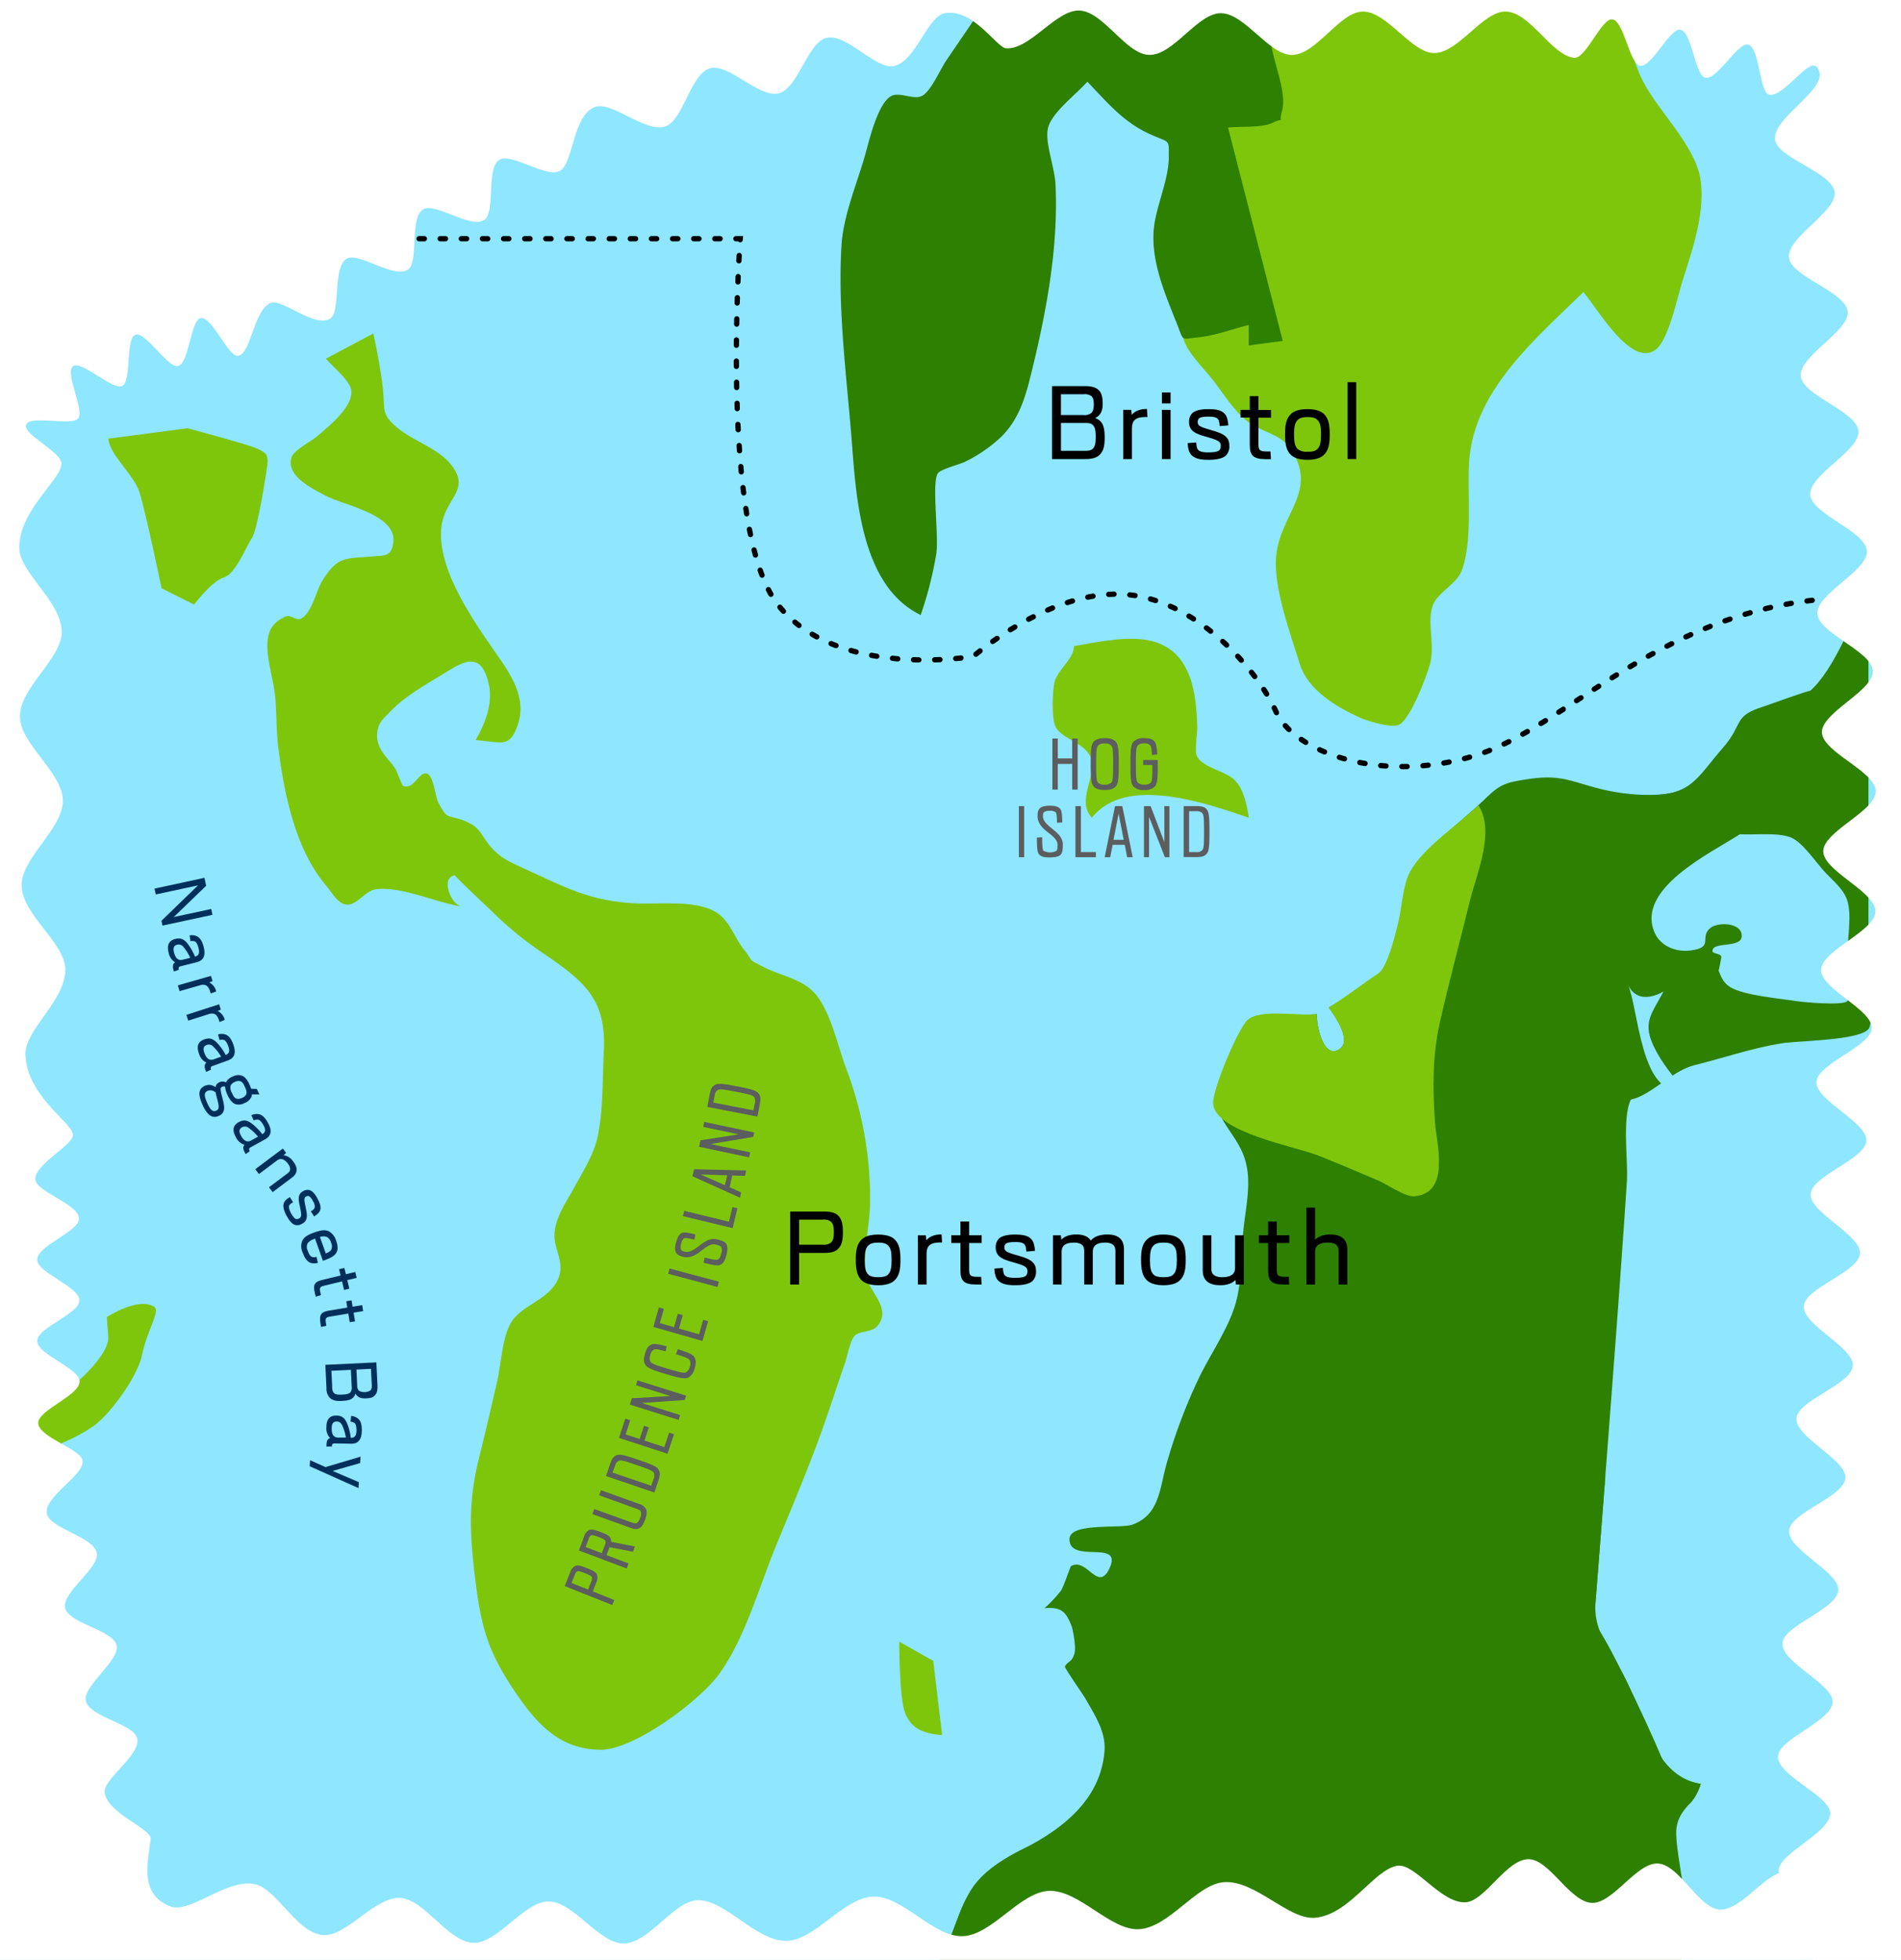 <svg xmlns="http://www.w3.org/2000/svg" viewBox="0 0 720 742.13"><rect x="0" y="0" width="720" height="742.13" fill="#808080" stroke="none"/><defs><style>.cls-1{fill:#8fe6ff;}.cls-2{fill:#2d8000;}.cls-3{fill:#7ec60c;}.cls-4{fill:#5b5d5e;}.cls-5{fill:#002f5c;}.cls-6{fill:none;stroke:#000;stroke-linecap:round;stroke-miterlimit:10;stroke-width:2px;stroke-dasharray:2 6;}.cls-7{fill:#fff;}</style></defs><title>Artboard 1 copy 4</title><g id="Bottom_matter" data-name="Bottom matter"><rect class="cls-1" x="-19.02" y="-6.77" width="737.22" height="791.29"/></g><g id="_2012" data-name="2012"><path class="cls-2" d="M661.17,272.23c-3.23,10.15-14.86,24-25.5,27.39-8.13,2.55-21.18,1.21-29.43-.86-11.31-2.85-15.25-5.61-27.35-3.76-8.87,1.36-10.55,1.82-16.73,7.8-11.39,11-26.43,20.35-30.08,36-1.9,8.17-2.58,22.58-7.73,29.33-4.33,5.67-15,9.61-21.08,13.37,2,2.88,9.18,12.54,3.89,15.89-5.84,3.69-8.64-9.05-8.38-13.38-6.1.73-21-.52-25.8,3.1-4.31,3.24-10.28,21.16-11.58,26.54-2.24,9.2,5.83,14.38,9.47,23.49s1.06,19,.07,28.52c-.91,8.81-.5,19.51-3,28.07-2.78,9.46-9.46,19-13.76,27.85a208.1,208.1,0,0,0-12,31.48c-3,9.91-2.65,20.39-13.24,24.25-4.61,1.68-23.92-.94-23.88,5.54.06,9.59,20.76-.37,15,11.33-4.32,8.77-8.49-4.67-14.48-1.1-.14.08-2.8,7.91-3.76,9.27a49.8,49.8,0,0,1-6.23,6.6c6.33-.49,8,1.22,10.13,6.41.81,2,1.81,8.42,1.29,10.51-.91,3.66-2.58,3-3.69,5.24-.18.36,7.32,11.26,7.54,11.66,3.51,6.27,8,12.74,7.48,20.09-1.33,18.64-16.16,29.85-30.87,37.29-10.11,5.12-18.15,11.05-22.88,21.64-3.51,7.88-5.13,15.08-10.05,22.33q-11.65,17.15-22.91,34.57H610.44c3.16,0,13.08,1.77,15.87,0,2.19-1.38,3.37-8.63,4.16-11.15,3.71-11.91,6.94-24.32,7.85-36.8s-3.8-24.21-3.5-36.51c.22-9.53,6.75-10.15,9.32-18.76-17.71-2.83-21.23-25-28.23-39.17-5.15-10.44-12.53-18-11.62-29.54q4-50.82,7.81-101.66c1.42-19.23,2.82-38.47,4.07-57.71.51-7.9-1.87-24,1.54-31.11,2.27-4.71,14.83-11.64,19.36-13,5.47-1.65,22.44-5.46,25.85-9.31,3-3.42.33-17.89.16-22.16C661.72,337.66,662.54,306.4,661.17,272.23Z"/><path class="cls-2" d="M637.91,716.44c-3.93-22.44-4.49-29.64,0-31.93s6.23-9,6.23-9-11.84-1.7-13.52-6.74-20.2-46-26.93-54.41c0,0,1.91-24,4.33-55.32h0l-45.28,4.27-4.49,17.39-16-4.45-5.88,4.45L503.55,572s-10.94,21.7-13.46,31.75-9,78.21-17.11,86.62c0,0-32.82,43.76-48.25,44.6,0,0-13.18-37-25.25-40.39-9,4.49-25.8,10.1-32.53,22.44s-4.49,16.27-10.1,23.85-25.25,37.86-25.25,37.86H626.69S641.84,738.88,637.91,716.44Z"/><path class="cls-3" d="M123.47,135.8l17.95-9.53c1.4,6.72,2.72,13.5,3.53,20.32,1,8.79-.75,10,5.32,15.2s15.9,7.94,20.84,14.51c7.13,9.49-2.45,12.26-3.88,22.9-2,15.09,10.8,33.92,18.9,45.69,6.24,9.06,13.94,18.59,9.84,30-3.12,8.71-6.48,5.93-15.84,5.36,3.49-5.94,6.56-13.8,5.07-20.78-2.47-11.59-7.79-10.2-15.49-5.41-7.33,4.56-16.12,9.25-22.09,15.58-2.06,2.18-3.84,3.5-4.51,6.41-1.65,7.16,4,10.87,6.76,15.22.44.69,2.35,6.11,2.79,6.29,4.06,1.73,6.1-5.69,9.09-4.62,2.45.87,3.15,8.76,4.25,10.9,3.79,7.38,3.53,4.13,10.87,7.39,5.13,2.28,5.38,5.14,8.75,9.12,4,4.76,7.9,6.26,13.51,8.82,14.88,6.76,23.78,11.75,40.2,12.81,10.14.65,25.64-1.71,33.25,4.42,4.07,3.28,5.86,8.9,9,12.91,4.34,5.56,1.23,3.54,7.65,6.86,7.19,3.71,15.4,4.47,20.4,11.21,5.27,7.11,7.69,18.63,10.72,26.86a138.58,138.58,0,0,1,9.2,49.69c.13,9-2.77,20.12-1.68,28.74.74,5.94,10.37,12.87,4.32,19.56-2.16,2.39-6.87,1.69-8.56,3.64s-2.7,7.69-3.53,10.06c-2.87,8.2-5.5,16.49-8.41,24.66-5.41,15.2-11.75,30.12-17.88,45-6.29,15.3-11.57,34.57-21.32,48.14-7.43,10.36-32.53,29-45.12,28.84-16.22-.14-25-11.06-32.88-22.82-10.57-15.79-12.63-25.72-14.8-44.34-1.89-16.19-2.1-28,1.76-43.42,2.41-9.64,4.64-19.34,6.87-29,1.49-6.47,1.83-15.77,4.93-21.65,3.82-7.25,15.15-9,18.36-17.62,2.18-5.91-1.63-10.28-1.59-15.9.05-6.63,4.42-12.51,7.51-18.23,3.56-6.59,7.45-12.43,8.92-19.62,2.07-10.12,1.71-21.62,2.25-31.92,1.1-21.16-8.81-27.35-25.26-38.67a124.85,124.85,0,0,1-16.36-13.56c-.86-.83-15.2-14.31-14.79-14.38-5.59.86-1.51,11.21,2.63,11.84-9.76-1.49-22.88-7.76-32.55-6.57-3.62.44-7.1,5.78-10.66,5.83s-5.65-4.13-8.51-7.57c-11.36-13.67-15.53-34.18-17.78-51.7-.8-6.22-.62-12.65-1.14-18.91-.55-6.59-3.33-14.58-3-21,.29-5,2.44-8,7-9.94,1.92-.8,3.85,1.89,5.94.7,3.92-2.22,5.6-10.51,7.73-14,6.06-9.93,9.2-8.46,19.36-9.43,4.17-.4,7.05.25,7.66-5.44,1.15-10.55-18.74-13.81-25.89-17.68-4.78-2.58-14.66-7.23-12.74-14.14.83-3,7.32-6.13,9.54-8.06C123.85,162,134.11,154,133,147.58,132.39,144,125.79,138.67,123.47,135.8Z"/><path class="cls-3" d="M448.85,110.56c-.15,5.14-2.05,13.15-.54,18,1.62,5.23,7.72,11,11.06,15.32,4,5.16,8,11.81,13.25,15.79s12,4.58,15.72,9.68c11.64,16.14-3.49,25-5,41.21-1.13,11.88,5.47,29.62,9,41,3,9.55,13.44,16,22.79,20.2,3.38,1.5,12.44,4.14,15,2.55,4.3-2.67,10-17.75,11.39-22.53,2.15-7.11-1.09-15.44,1-22.15,1.65-5.2,9-8.25,11-13.34,4.44-11.24,2.11-29.38,2.91-41.51,1.79-27,25.18-46.47,43.28-64.18,5.42,6.35,18.32,29.09,27.54,21.66,4.88-3.93,8.27-20.57,10.06-26.14,3.72-11.56,8.95-26.76,6.58-39.09s-15.82-25-21.59-36.21c-4.53-8.75-5.05-17.51-9.58-26.26-2.83-5.47-5.92-16.16-10.48-20.28C597.47-20.11,590.37-17,583-16l-60,8.15L466.16-.15C459.42.77,450.58-.36,448.31,5c-2.38,5.59.09,17.5.12,23.57l.18,35.5Z"/><path class="cls-3" d="M101,177.88s-3.36,22.63-5.61,25.9-6.17,13.64-10.66,14.91-11.22,10.24-11.22,10.24L61.2,222.76S55,193,52.78,186.29,41.56,172.27,41,166.1l30-3.93S94.3,168.34,97.67,170,101.94,172.14,101,177.88Z"/><path class="cls-3" d="M58.44,494.85c2.39,1.53-2.85,9.26-4.53,17.81s-11.78,22-17.39,26.5S15.2,551,10.71,549.26s5.61-15.14,11.22-19.63S41.56,513.36,41,506.07l-.56-7.3S52.31,490.92,58.44,494.85Z"/><path class="cls-3" d="M353.48,628.93l-12.9-7.3s0,21.58,2.24,27.06,6.17,7.72,14,8.29Z"/><path class="cls-3" d="M406.78,244.64c0,4.69-6.1,9-7.3,13.37-.93,3.39-1.23,14.09.26,17.1,2.55,5.12,12,6.12,13.68,12.61s-5.79,15.74.15,21.91c12.67-16.3,43.32-5.45,59.41,0-.68-4.61-1.83-10.51-5.13-14-3.58-3.8-12.16-4.77-14.49-9.24-1.05-2,.19-8.89.1-11.22-.24-6.33-.68-13.3-3-19.27C443,236.48,422.64,242.06,406.78,244.64Z"/><path class="cls-2" d="M376.48-3.62,358.33,23c-2.06,3-5.77,11.6-9.07,13.29-2.95,1.51-6.84-.82-10.38-.35-6,.79-9.65,17.32-11.34,23.17-3.07,10.71-8.1,22.5-8.81,33.63-1.57,24.89,2.19,51.75,4.06,76.6,1.62,21.6,4.19,53.05,25.92,63.54a144.91,144.91,0,0,0,5.88-23c1.11-6.57-1.81-27.27.62-30.68,1.11-1.55,8.5-3.42,10.3-4.35a55.06,55.06,0,0,0,13.86-9.6c7.17-7.19,9.34-16.22,11.67-25.76,5.48-22.5,9.88-46.64,8.71-69.88-.35-6.82-4.53-16.71-2.57-22,2.1-5.73,10.55-12,14.65-16.67,7.8,8.08,13.63,15.34,23.84,19.91,7.6,3.41,7,1.72,7,8.41.07,7.76-3.91,16.93-5.28,24.6-2.34,13.17,3.44,26.36,8.31,38.6,2.82,7.09,1.3,5.93,8.12,5.28,6.29-.59,12.95-3.17,19.12-4.68v7.73l12.9-1.68L465.12,48.29c4.83-.53,12.68.22,17-1.84,5.32-2.55,1.75,1.42,3.42-4.3,2.79-9.6-8.07-26.8-3.4-35.4,2.5-4.61,20.78-4.88,26.85-5.82,2.65-.4,7.94-.35,9.46-2.07,1.94-2.19,0-14.1,0-17.33Z"/><path class="cls-3" d="M522,368.62c-6.77,4.51-11.84,8.63-18.76,12.9,2,2.88,9.18,12.54,3.89,15.89-5.84,3.69-8.64-9.05-8.38-13.38-6.92.83-21.57-2.19-26.32,2.28-3.62,3.41-13.36,26.48-12.95,31.68.86,10.74,31.17,16.16,39.59,19.5,7.76,3.08,15.47,6.31,23.14,9.62,3,1.31,10.06,6.17,13.4,5.89,13.9-1.17,8.45-19.86,7.89-28-.89-12.94-1-25.16,1.83-37.79,3.51-15.46,7.62-30.78,11.41-46.17,2.56-10.41,9.61-26.08,3.21-36.12-7.67,7.41-20.81,15.89-25.89,25.15-2.71,4.94-3.06,13.34-4.38,18.79C528.76,352.71,525.64,366.21,522,368.62Z"/><path class="cls-2" d="M652.5,283.23c-9.8,11.19-11.66,17.82-27.91,17.88-10.05,0-17-.57-26.28-4.28,9.43,14.9,5.61,23.12,2.07,39-2.21,9.91-3.74,13.5.23,22.22,9,19.85-.16,35.85-7.58,55.05,7.3.42,18.2,4.72,24.87,3.22,7.63-1.71,15.37-10.9,23.94-13,11-2.72,21.58-6.42,32.83-8.24,5.89-1,29.27-1,33-5.41,2.08-2.45,0-15.72,0-18.77v-147c-6.38,10.89-12.74,29.49-22.13,37.75.85-.75-17.37,5.82-17.58,5.89C656.11,271.21,660.64,273.92,652.5,283.23Z"/><path class="cls-1" d="M659,315.89c-11,7.11-39.79,20.67-32.24,37.44,2.21,4.89,7.89,7.27,13.4,6.59,9.31-1.14,3.31-4.85,7.56-8.48,2.6-2.22,11.21-2.27,11.92,2.33.89,5.78-11.06,2.36-11.06,6.36,0,1.11,3.5.88,3.36,2.35,0,0-.93,5.31-1.06,5,.88,1.95,1.53,4.6,4.62,6.41,5.34,3.11,18.41,4.17,25,5.21,2.62.41,17.49,1.77,19.12,0s0-14.44,0-17c0-6.12,1.89-15.41,0-21.2-1.37-4.19-5.07-7.11-8.32-10.54s-8.29-11.1-12.71-13.12C673.8,315.07,664.3,316.26,659,315.89Z"/><path class="cls-1" d="M616.59,372.83c3.9,8.62,5,43.72,20.76,39.25-3.75-4.57-7.66-9.36-10.39-14.63-5.18-10-1.77-12.9,3.1-22C630.06,375.41,620.52,381.52,616.59,372.83Z"/></g><g id="Base"><path d="M418.39,165.79c0,3.48-.6,5.08-1.88,6.4-1.08,1.12-2.88,1.64-5.4,1.64H398.47V146.2h12.16c2.72,0,4.36.4,5.56,1.6,1,1,1.44,2.52,1.44,5.08s-.64,4.28-2.84,5.44C417.75,159.36,418.39,161.71,418.39,165.79Zm-16.56-8.63h8.64a3.88,3.88,0,0,0,2.88-.8c.6-.56.92-1.52.92-3.2s-.28-2.56-.84-3.12a4.12,4.12,0,0,0-2.92-.76h-8.68ZM415,165.43c0-2.56-.32-3.72-1.08-4.47s-1.68-.8-3.08-.8h-9v10.55h9c1.44,0,2.44-.16,3-.76C414.67,169.19,415,168.07,415,165.43Z"/><path d="M434.59,157.92h-.88c-3.68,0-5,1.4-5,4.27v11.64h-3.28V155.2h3l.2,1.88c1.12-1.36,3-2.2,5.76-2.24Z"/><path d="M440.07,152.76V148.6h3.28v4.16Zm0,21.07V155.2h3.28v18.63Z"/><path d="M451.31,172.35c-.88-.88-1.32-2.08-1.48-4.56l3.24-.24c.12,1.64.28,2.36.76,2.84.64.64,1.76.92,3.8.92,2.2,0,3.64-.28,4.2-.84a2.37,2.37,0,0,0,.52-1.8c0-1.6-1.56-2.16-5.2-3.2s-6.8-1.92-6.8-5.59a4.56,4.56,0,0,1,1.16-3.36c1.28-1.28,3.8-1.6,6.2-1.6,2.84,0,4.76.4,5.92,1.56,1,.92,1.36,2.2,1.6,4.6l-3.28.27c-.12-1.67-.32-2.31-.76-2.75-.76-.76-2-.84-3.56-.84s-3,.16-3.52.68a2,2,0,0,0-.48,1.44c0,1.47,1.32,1.87,5.16,3s6.8,2.16,6.8,5.68a5,5,0,0,1-1.2,3.84c-1.12,1.16-3.48,1.72-6.76,1.72C454.11,174.11,452.47,173.47,451.31,172.35Z"/><path d="M473.35,168.39V158.12h-3.48V155.2h3.48V150h3.28v5.24h4.76v2.92h-4.76v10.11c0,2.12.48,2.68,3,2.68h1.56l.16,2.92h-2.12C474.55,173.83,473.35,172.35,473.35,168.39Z"/><path d="M488.87,172.19c-1.6-1.6-2.16-3.88-2.16-7.72s.52-6,2.16-7.63c1.32-1.32,3.48-1.92,6.32-1.92s5,.6,6.28,1.88c1.64,1.68,2.16,3.84,2.16,7.67s-.52,6.08-2.16,7.72c-1.32,1.32-3.44,1.92-6.28,1.92S490.15,173.47,488.87,172.19ZM499,170c1-1,1.32-2.56,1.32-5.56s-.28-4.39-1.36-5.43c-.76-.8-2-1.08-3.68-1.08s-3,.28-3.8,1.12c-1,1-1.36,2.48-1.36,5.43s.36,4.56,1.36,5.56a5.35,5.35,0,0,0,3.76,1C496.91,171.11,498.15,170.83,499,170Z"/><path d="M510.39,173.83V144.72h3.28v29.11Z"/><path d="M302.65,474.44v11.95h-3.36V458.76H312c2.52,0,4.32.4,5.4,1.48,1.32,1.32,1.84,3,1.84,6.32s-.48,5-1.84,6.36c-1.08,1.12-2.88,1.52-5.4,1.52Zm9.08-3.12a4.2,4.2,0,0,0,3-.8c.76-.72,1.08-1.68,1.08-3.92s-.32-3.2-1-3.92a4.18,4.18,0,0,0-3.08-.84h-9.08v9.48Z"/><path d="M326.29,484.75c-1.6-1.59-2.16-3.88-2.16-7.71s.52-6,2.16-7.64c1.32-1.32,3.48-1.92,6.32-1.92s5,.6,6.28,1.88c1.64,1.68,2.16,3.84,2.16,7.68s-.52,6.08-2.16,7.71c-1.32,1.32-3.44,1.92-6.28,1.92S327.57,486,326.29,484.75Zm10.08-2.16c1-1,1.32-2.55,1.32-5.55s-.28-4.4-1.36-5.44c-.76-.8-2-1.08-3.68-1.08s-3,.28-3.8,1.12c-1,1-1.36,2.48-1.36,5.44s.36,4.56,1.36,5.55c.76.73,2,1,3.76,1S335.57,483.4,336.37,482.59Z"/><path d="M356.81,470.48h-.88c-3.68,0-5,1.4-5,4.28v11.63h-3.28V467.76h3l.2,1.88c1.12-1.36,3-2.2,5.76-2.24Z"/><path d="M363.77,481V470.68h-3.48v-2.92h3.48v-5.24h3.28v5.24h4.76v2.92h-4.76V480.8c0,2.12.48,2.67,3,2.67h1.56l.16,2.92h-2.12C365,486.39,363.77,484.92,363.77,481Z"/><path d="M378.09,484.92c-.88-.88-1.32-2.09-1.48-4.56l3.24-.24c.12,1.63.28,2.36.76,2.84.64.63,1.76.91,3.8.91,2.2,0,3.64-.28,4.2-.83a2.38,2.38,0,0,0,.52-1.8c0-1.6-1.56-2.16-5.2-3.2s-6.8-1.92-6.8-5.6a4.56,4.56,0,0,1,1.16-3.36c1.28-1.28,3.8-1.6,6.2-1.6,2.84,0,4.76.4,5.92,1.56,1,.92,1.36,2.2,1.6,4.6l-3.28.28c-.12-1.68-.32-2.32-.76-2.76-.76-.76-2-.84-3.56-.84s-3,.16-3.52.68a2,2,0,0,0-.48,1.44c0,1.48,1.32,1.88,5.16,3s6.8,2.16,6.8,5.68a5,5,0,0,1-1.2,3.84c-1.12,1.15-3.48,1.71-6.76,1.71C380.89,486.67,379.25,486,378.09,484.92Z"/><path d="M425.69,473.08v13.31h-3.24V473.6c0-2.48-1.8-3.08-3.88-3.08-3.48,0-4.68,1.4-4.68,3.4v12.47h-3.24V473.6c0-2.48-1.8-3.08-3.92-3.08-3.48,0-4.64,1.4-4.64,3.4v12.47h-3.28V467.76h3l.16,1.68c1.12-1.2,2.92-2,5.72-2,2.56,0,4.44.72,5.44,2.32,1.16-1.4,3.2-2.32,6.4-2.32C423.33,467.48,425.69,469.08,425.69,473.08Z"/><path d="M434.33,484.75c-1.6-1.59-2.16-3.88-2.16-7.71s.52-6,2.16-7.64c1.32-1.32,3.48-1.92,6.32-1.92s5,.6,6.28,1.88c1.64,1.68,2.16,3.84,2.16,7.68s-.52,6.08-2.16,7.71c-1.32,1.32-3.44,1.92-6.28,1.92S435.61,486,434.33,484.75Zm10.08-2.16c1-1,1.32-2.55,1.32-5.55s-.28-4.4-1.36-5.44c-.76-.8-2-1.08-3.68-1.08s-3,.28-3.8,1.12c-1,1-1.36,2.48-1.36,5.44s.36,4.56,1.36,5.55c.76.73,2,1,3.76,1S443.61,483.4,444.41,482.59Z"/><path d="M471.09,467.76v18.63h-3l-.16-1.72c-1.16,1.2-3,2-5.76,2-4,0-6.64-1.59-6.64-5.59V467.76h3.28v12.8c0,2.48,2,3.07,4.16,3.07,3.4,0,4.8-1.39,4.8-3.35V467.76Z"/><path d="M480.29,481V470.68h-3.48v-2.92h3.48v-5.24h3.28v5.24h4.76v2.92h-4.76V480.8c0,2.12.48,2.67,3,2.67h1.56l.16,2.92h-2.12C481.49,486.39,480.29,484.92,480.29,481Z"/><path d="M510.29,473.08v13.31H507V473.6c0-2.52-2-3.08-4.08-3.08-3.48,0-4.84,1.36-4.84,3.36v12.51h-3.28V457.28h3.28v12.16c1.2-1.2,3.08-2,5.84-2C507.77,467.48,510.29,469.08,510.29,473.08Z"/><path class="cls-4" d="M398.59,279.64h2.05v7.56h5.46v-7.56h2.07V299H406.1v-9.74h-5.46V299h-2.05Z"/><path class="cls-4" d="M414.41,298c-1.06-1.09-1.31-2.63-1.31-8.68s.25-7.59,1.31-8.65c.79-.78,2.1-1.15,4-1.15s3.19.37,4,1.15c1.1,1.09,1.32,2.6,1.32,8.65s-.25,7.59-1.32,8.65c-.81.82-2.09,1.18-4,1.18S415.2,298.77,414.41,298Zm6.39-1.54c.67-.67.81-1.71.81-7.11s-.14-6.47-.84-7.14a3.31,3.31,0,0,0-2.38-.67,3.39,3.39,0,0,0-2.41.67c-.7.7-.81,1.71-.81,7.14s.14,6.44.81,7.14a3.5,3.5,0,0,0,2.41.64A3.39,3.39,0,0,0,420.8,296.44Z"/><path class="cls-4" d="M438.49,287.79V290c0,5.88-.28,7-1.26,8a5.42,5.42,0,0,1-3.92,1.15,5.2,5.2,0,0,1-3.83-1.15c-1.09-1.09-1.32-2.49-1.32-8.68s.23-7.56,1.32-8.65a5.45,5.45,0,0,1,3.89-1.15c1.9,0,2.88.28,3.64,1s1.12,1.73,1.29,5.18l-2,.17c-.14-2.83-.36-3.36-.78-3.78a2.81,2.81,0,0,0-2.16-.59,3.25,3.25,0,0,0-2.32.67c-.7.7-.82,1.62-.82,7.14s.12,6.44.82,7.14a3.32,3.32,0,0,0,2.29.67,3.44,3.44,0,0,0,2.44-.64c.53-.53.7-1.32.7-6.39v-.42H433v-1.9Z"/><path class="cls-4" d="M385.9,324.59V305.24h2v19.35Z"/><path class="cls-4" d="M393.71,323.69c-.76-.75-.95-1.79-1-6.52l2-.14c.05,4.09.19,4.76.59,5.18a5.38,5.38,0,0,0,4.78,0c.34-.34.45-.84.45-2.32s-1.06-2.75-3.27-4.43-4.29-3.61-4.29-6.38c0-1.54.23-2.35.84-3s2.1-1,3.81-1,3,.28,3.72,1,.93,1.71,1,5.35l-2,.11c-.06-2.94-.2-3.58-.54-4a3.22,3.22,0,0,0-2.18-.5,3.31,3.31,0,0,0-2.21.5c-.31.28-.39.73-.39,1.49,0,1.82,1.37,3.08,3.52,4.81s4,3.34,4,6c0,2.07-.17,3.13-.87,3.83s-2.05,1-4.06,1S394.44,324.42,393.71,323.69Z"/><path class="cls-4" d="M415.07,322.66v1.93h-7.75V305.24h2.07v17.42Z"/><path class="cls-4" d="M426,319.89h-4.59l-.92,4.7H418.4l3.92-19.35h2.75L429,324.59h-2.1ZM425.6,318l-1.93-9.91L421.74,318Z"/><path class="cls-4" d="M442.9,305.24v19.35h-1.7l-6-15.29v15.29h-1.93V305.24h2.52L441,318.91V305.24Z"/><path class="cls-4" d="M448.31,305.24h4.84c1.76,0,2.88.23,3.67,1,1.06,1.06,1.26,2.58,1.26,8.65s-.2,7.59-1.29,8.65c-.76.79-1.93,1-3.72,1h-4.76ZM453,322.66a3.13,3.13,0,0,0,2.24-.59c.68-.7.79-1.68.79-7.14s-.11-6.47-.81-7.17a2.93,2.93,0,0,0-2.16-.59h-2.69v15.49Z"/><path class="cls-5" d="M80.47,346.41l-18.92,4.08-.4-1.83L75,335.25,59,338.69l-.48-2.21,18.91-4.08.65,3L65.81,347.25,80,344.2Z"/><path class="cls-5" d="M65.85,367.87l-.14-.57c-.39-1.52-.25-2.37.62-2.9a5.31,5.31,0,0,1-2.46-3.68c-.72-2.86.06-4.55,2.51-5.17,2.19-.56,3.34.19,4.58,1.67a20.37,20.37,0,0,1,2.88,5l.06,0c1.44-.36,1.75-1.39,1.31-3.13-.35-1.41-.76-2.21-1.33-2.55a3,3,0,0,0-1.75-.17l-.32-2.17a4.66,4.66,0,0,1,3,.45c1.12.67,1.81,1.91,2.35,4,.75,3,.08,5-2.63,5.7l-6.11,1.54c-.79.2-.87.57-.71,1.19l0,.14Zm3.35-4.46,2.85-.72a18.1,18.1,0,0,0-2.56-4.09,2.18,2.18,0,0,0-2.39-.87c-1.08.28-1.68,1-1.19,2.93C66.52,363.08,67.66,363.8,69.2,363.41Z"/><path class="cls-5" d="M79.79,376.19l-.17-.6c-.71-2.47-1.9-3.06-3.83-2.51L68,375.32l-.63-2.2,12.54-3.6.58,2-1.23.49a5,5,0,0,1,2.62,3.45Z"/><path class="cls-5" d="M83.16,387l-.19-.59c-.78-2.45-2-3-3.91-2.4l-7.76,2.47-.7-2.19L83,380.29l.63,2-1.22.54a5,5,0,0,1,2.72,3.36Z"/><path class="cls-5" d="M78.07,405.89l-.2-.56c-.54-1.47-.49-2.32.32-2.95a5.26,5.26,0,0,1-2.82-3.4c-1-2.76-.41-4.54,2-5.4,2.13-.78,3.34-.15,4.73,1.19a20.45,20.45,0,0,1,3.38,4.7l0,0c1.4-.51,1.61-1.57,1-3.26-.5-1.36-1-2.11-1.59-2.39a3,3,0,0,0-1.75,0l-.54-2.13a4.74,4.74,0,0,1,3.06.14c1.18.55,2,1.71,2.74,3.76,1,2.87.6,5-2,5.93l-5.92,2.16c-.76.28-.8.66-.58,1.26l0,.13ZM81,401.11l2.76-1a18.11,18.11,0,0,0-3-3.8,2.16,2.16,0,0,0-2.46-.62c-1.06.38-1.57,1.17-.89,3C78.24,401.05,79.45,401.66,81,401.11Z"/><path class="cls-5" d="M82.83,422.56c-2.67,1.18-4.55-.65-6.15-4.29-1.69-3.82-1.62-6,1-7.16a3.86,3.86,0,0,1,3.93.59,2.43,2.43,0,0,1,1.52-1.9,2.68,2.68,0,0,1,2.44.06,4.67,4.67,0,0,1,2.55-2.2,4.49,4.49,0,0,1,3.52-.36c1.14.45,2.09,1.62,2.94,3.54a14.63,14.63,0,0,1,.54,1.44l2.17.06.93,2.1-2.78-.06a2.82,2.82,0,0,1-.23,1,4.74,4.74,0,0,1-2.64,2.33,4.46,4.46,0,0,1-3.46.36c-1.14-.45-2.12-1.63-3-3.56a9.25,9.25,0,0,1-.85-3,1.14,1.14,0,0,0-1.09,0c-.75.32-.86.68,0,4S85.67,421.31,82.83,422.56Zm-.92-2c1.35-.6,1-2.05.23-4.88-.19-.71-.35-1.34-.47-2a2.93,2.93,0,0,0-3-.65c-1.43.64-1.39,1.9-.27,4.44C79.64,420.27,80.52,421.16,81.91,420.55ZM89,409.68a2.88,2.88,0,0,0-1.64,1.37,3.69,3.69,0,0,0,.46,2.76c.57,1.28,1,1.93,1.7,2.19a3.07,3.07,0,0,0,2.14-.27,2.75,2.75,0,0,0,1.6-1.38c.27-.64.1-1.45-.46-2.7s-1.06-2-1.75-2.23A2.63,2.63,0,0,0,89,409.68Z"/><path class="cls-5" d="M93.05,437l-.28-.51c-.76-1.38-.85-2.22-.14-3a5.25,5.25,0,0,1-3.32-2.93c-1.43-2.57-1.11-4.41,1.1-5.64,2-1.1,3.28-.66,4.86.45a20.61,20.61,0,0,1,4.07,4.11l0,0c1.3-.72,1.34-1.8.47-3.36-.71-1.28-1.3-1.94-2-2.13a3.08,3.08,0,0,0-1.73.29l-.86-2a4.7,4.7,0,0,1,3-.34c1.26.36,2.24,1.38,3.3,3.29,1.48,2.67,1.36,4.82-1.09,6.18l-5.51,3.05c-.71.4-.69.77-.38,1.34l.07.12Zm2.1-5.17,2.57-1.42a18,18,0,0,0-3.52-3.3,2.17,2.17,0,0,0-2.53-.23c-1,.54-1.37,1.4-.41,3.14C92.47,432.21,93.76,432.62,95.15,431.84Z"/><path class="cls-5" d="M110.67,445.85l-7.41,5.56-1.38-1.84,7.13-5.34c1.38-1,.94-2.42,0-3.63-1.44-1.93-2.86-2.05-4-1.23l-6.94,5.21-1.38-1.84,10.44-7.83,1.24,1.66-.94.85a5.43,5.43,0,0,1,3.63,2.41C112.8,442.05,112.89,444.19,110.67,445.85Z"/><path class="cls-5" d="M107.45,455.72c.25-.84.84-1.5,2.32-2.42l1.22,1.92c-1,.62-1.37.95-1.5,1.41s0,1.39.68,2.65,1.38,2.15,1.91,2.31a1.65,1.65,0,0,0,1.28-.27c1-.53.82-1.68.26-4.27s-1.06-4.83,1.21-6a3.18,3.18,0,0,1,2.46-.39c1.21.36,2.24,1.81,3,3.29.94,1.76,1.33,3.07,1,4.17-.25.9-.91,1.57-2.31,2.51l-1.25-1.93c1-.63,1.32-1,1.45-1.38a3.42,3.42,0,0,0-.66-2.48,4.19,4.19,0,0,0-1.58-1.95,1.46,1.46,0,0,0-1,.18c-.91.49-.72,1.44-.15,4.18s.92,4.91-1.26,6.07a3.47,3.47,0,0,1-2.76.52c-1.09-.3-2.21-1.58-3.3-3.6S107.14,456.8,107.45,455.72Z"/><path class="cls-5" d="M120.4,478.16a4.26,4.26,0,0,1-3.07-.1c-1.14-.54-2-1.81-2.7-3.76a5.65,5.65,0,0,1-.19-4.36c.72-1.57,2.1-2.36,4.64-3.26s4.09-1.1,5.53-.4a5.93,5.93,0,0,1,2.71,3.59c.62,1.74.74,3.09.22,4.2-.68,1.43-2.11,2.27-5.23,3.35l-3-8.41c-1.67.65-2.51,1.22-2.9,2a3.3,3.3,0,0,0,.16,2.62c.43,1.21.88,2,1.49,2.26a2.31,2.31,0,0,0,1.79,0Zm3.42-9.75a3.68,3.68,0,0,0-2.64,0l2.2,6.2c1.25-.5,1.83-.89,2.15-1.57a3.14,3.14,0,0,0-.14-2.47A3.32,3.32,0,0,0,123.82,468.41Z"/><path class="cls-5" d="M122,484.67l7-1.69-.57-2.37,2-.48.57,2.37,3.56-.86.54,2.23-3.56.86.78,3.24-2,.48-.78-3.24-6.89,1.67c-1.44.34-1.74.76-1.33,2.48l.26,1.06-2,.59-.35-1.44C118.45,486.38,119.26,485.32,122,484.67Z"/><path class="cls-5" d="M124.45,496.31l7.09-1.18-.39-2.4,2-.34.4,2.41,3.62-.6.38,2.26-3.62.6.54,3.29-2,.33-.55-3.28-7,1.16c-1.46.24-1.79.64-1.5,2.38l.18,1.08-2,.44-.24-1.46C120.83,497.77,121.71,496.77,124.45,496.31Z"/><path class="cls-5" d="M129.51,530.47c-2.43.12-3.57-.25-4.54-1.1a5.08,5.08,0,0,1-1.32-3.72l-.42-8.84,19.32-.92.41,8.51c.09,1.9-.14,3.06-.94,3.94s-1.71,1.09-3.5,1.17-3-.3-3.9-1.8C134,529.81,132.36,530.34,129.51,530.47Zm.14-2.39c1.79-.08,2.59-.34,3.1-.9a3,3,0,0,0,.45-2.18l-.3-6.29-7.38.35.3,6.29a3,3,0,0,0,.63,2.1C127,528,127.8,528.17,129.65,528.08Zm5.35-9.47.29,6a2.66,2.66,0,0,0,.65,2,4.29,4.29,0,0,0,4.43-.15,3,3,0,0,0,.43-2.07l-.29-6.07Z"/><path class="cls-5" d="M123.67,547.78v-.59c0-1.57.38-2.34,1.37-2.63a5.26,5.26,0,0,1-1.41-4.2c0-2.94,1.25-4.38,3.77-4.33,2.27,0,3.18,1.06,4,2.81a20.52,20.52,0,0,1,1.46,5.6h.06c1.48,0,2.06-.89,2.09-2.68,0-1.46-.15-2.33-.62-2.82a3,3,0,0,0-1.64-.61l.26-2.18a4.72,4.72,0,0,1,2.81,1.22c.91.94,1.25,2.32,1.21,4.51-.06,3.05-1.24,4.85-4,4.8l-6.3-.12c-.81,0-1,.32-1,1v.14Zm4.4-3.42,2.94,0a17.84,17.84,0,0,0-1.4-4.62c-.59-1.13-1.17-1.45-2.07-1.46-1.12,0-1.89.52-1.92,2.51C125.57,543.33,126.48,544.33,128.07,544.36Z"/><path class="cls-5" d="M135.79,563.49l-18.49-8.28.15-2.29,5.84,2.62,13.26-3.95L136.4,554,126,557l9.91,4.23Z"/><path class="cls-4" d="M224.53,602.62l8.12,3.24-.76,1.9-18-7.17,2-5.07a4.4,4.4,0,0,1,1.85-2.52c.94-.4,1.78-.31,4.54.79s3.44,1.58,3.86,2.56a4.4,4.4,0,0,1-.39,3.1Zm-.56-3.81a2.21,2.21,0,0,0,.22-1.54c-.23-.48-.63-.76-2.63-1.56s-2.46-.86-2.93-.65-.67.61-.93,1.26l-1.23,3.09,6.27,2.5Z"/><path class="cls-4" d="M231.42,583.83l9.07,1.75-.74,2-8.91-1.71-1.12,3,8.36,3.15-.73,1.91-18.1-6.83,1.93-5.11a4.22,4.22,0,0,1,1.8-2.55c.94-.43,1.75-.36,4.47.67s3.38,1.51,3.81,2.45A2.3,2.3,0,0,1,231.42,583.83Zm-3.48,4.31,1.17-3.11a2.14,2.14,0,0,0,.2-1.55c-.22-.47-.61-.7-2.6-1.46s-2.41-.82-2.88-.61a2.2,2.2,0,0,0-.88,1.29l-1.17,3.12Z"/><path class="cls-4" d="M242.06,578.71c-1,.49-2,.26-3.35-.22l-14.33-5.15.69-1.93,14.18,5.1c.9.32,1.42.43,1.93.19a3.5,3.5,0,0,0,1.3-2,3.34,3.34,0,0,0,.24-2.33c-.21-.49-.74-.74-1.64-1.06l-14.15-5.09.69-1.93,14.31,5.15a4.27,4.27,0,0,1,2.74,2c.44.93.28,2.3-.34,4S243,578.3,242.06,578.71Z"/><path class="cls-4" d="M229.52,558.91l1.57-4.58c.57-1.67,1.15-2.66,2.15-3.14,1.35-.67,2.84-.36,8.59,1.61s7.11,2.65,7.77,4c.49,1,.35,2.16-.23,3.86l-1.55,4.5Zm18,1.23a3.14,3.14,0,0,0,.17-2.31c-.44-.86-1.33-1.29-6.5-3.06s-6.15-2-7-1.56a3,3,0,0,0-1.26,1.85L232,557.6l14.65,5Z"/><path class="cls-4" d="M253.41,542.48l1.84.6-2.43,7.39-18.38-6,2.39-7.28,1.87.61-1.76,5.35,5.32,1.74,1.65-5,1.84.6-1.66,5,7.53,2.47Z"/><path class="cls-4" d="M241.42,522.69l18.45,5.8-.51,1.63L243,531.25l14.58,4.58-.57,1.84-18.46-5.8.76-2.4,14.58-.84-13-4.1Z"/><path class="cls-4" d="M252.13,511.69c-3.29-.9-4-.93-4.58-.61a3,3,0,0,0-1.26,2,3.26,3.26,0,0,0,0,2.39c.47.87,1.43,1.28,6.61,2.82s6.2,1.74,7.07,1.27a3.35,3.35,0,0,0,1.28-2,3.19,3.19,0,0,0,0-2.47c-.3-.56-1-1-5.22-2.31l.72-1.9c5,1.64,5.78,2.17,6.34,3.21s.58,2.28,0,4.08a5.31,5.31,0,0,1-2.2,3.35c-1.35.73-2.89.5-8.69-1.23s-7.17-2.4-7.91-3.74c-.55-1-.51-2.31,0-4s1.14-2.73,2.12-3.28,2-.56,6.1.54Z"/><path class="cls-4" d="M266.34,499.76l1.86.53-2.14,7.48-18.6-5.31,2.1-7.38,1.89.54L249.9,501l5.39,1.54,1.45-5.09,1.86.53-1.45,5.09,7.62,2.18Z"/><path class="cls-4" d="M271.75,487.33l-18.69-5,.52-2,18.7,5Z"/><path class="cls-4" d="M273.08,478.81c-.92.55-2,.48-6.57-.63l.36-2c4,1,4.66,1,5.16.72a3.53,3.53,0,0,0,1.12-2.14,3.59,3.59,0,0,0,.07-2.5c-.25-.41-.71-.64-2.15-1s-2.92.35-5.09,2.08-4.56,3.25-7.25,2.57c-1.49-.39-2.22-.8-2.66-1.55-.55-.92-.46-2.29,0-3.94s1-2.83,1.87-3.37,1.89-.47,5.43.38L263,469.4c-2.87-.67-3.53-.69-4-.46a3.17,3.17,0,0,0-1,2,3.33,3.33,0,0,0-.06,2.27c.19.37.61.56,1.34.75,1.76.45,3.32-.57,5.54-2.23s4.22-3.08,6.8-2.42c2,.51,3,.94,3.5,1.79s.47,2.23,0,4.18S274,478.29,273.08,478.81Z"/><path class="cls-4" d="M277.43,457.07l1.87.45-1.82,7.54-18.81-4.55.49-2,16.93,4.1Z"/><path class="cls-4" d="M277.34,445.11l-1,4.47,4.38,1.95-.45,2-18-8.12.61-2.67,19.73.47-.47,2.05Zm-1.91-.07-10.09-.31,9.23,4.08Z"/><path class="cls-4" d="M266.73,424.83l18.94,4-.36,1.67-16.19,2.71,15,3.15-.4,1.89-18.94-4,.53-2.47,14.44-2.24-13.38-2.82Z"/><path class="cls-4" d="M267.88,419.14l.92-4.75c.33-1.74.77-2.79,1.69-3.42,1.24-.84,2.76-.74,8.73.41s7.42,1.63,8.25,2.91c.63.89.65,2.09.31,3.85l-.9,4.67Zm18-1.28a3.22,3.22,0,0,0-.15-2.32c-.56-.79-1.5-1.09-6.86-2.12s-6.38-1.12-7.2-.56a2.91,2.91,0,0,0-1,2l-.51,2.64,15.2,2.94Z"/><path class="cls-6" d="M-1.27,90.39H280.36s-8.22,109.93,14.22,138.54,74.05,19.64,74.05,19.64,28.05-24.69,56.1-23.57,51.87,29.18,58.47,44.32,39.14,27.69,75.05,16.93,71.81-57.69,141.37-59.93,81.91-27,81.91-27"/></g><g id="Top"><path class="cls-7" d="M381,18.28C377.43,18,368.65,3.09,357.83,5c-6.53,1.12-11.05,18.29-19.21,20-7,1.47-17.91-12.48-25.58-10.66-7.18,1.7-10.69,19.06-18.08,21S276,23.8,268.88,25.88c-7.46,2.17-10,19.69-16.88,22-7.69,2.54-20.38-9.89-26.77-7.33-8.36,3.37-8,20.85-13,24.05s-18.58-7-23.16-4.06c-5.1,3.3-1.19,19.84-5.74,22.8-5.14,3.35-18.67-6.94-23.17-4-5.21,3.4-1.31,19.94-5.74,22.81-5.34,3.45-18.78-6.93-23.14-4.16-5.56,3.53-2,20.15-6.28,22.69-6,3.58-18.37-7.89-22.6-5.93-6.48,3-7.33,19.58-12.38,20-3.59.32-9.71-15-14-14.29-3.79.65-4.47,17.11-8.52,18.14-3.84,1-12.36-13.18-16.2-11.83s-1.37,17.61-5,19.38-15.41-9.79-18.6-7.48c-3.36,2.42,4.45,16.75,1.92,19.77S11.31,157,9.89,160.84C8.54,164.46,23.3,171.2,23.3,175.49c0,6.17-16,17.45-16,31.95,0,9.44,16,20.22,16.09,31.89,0,10.12-15.91,21-15.84,32,.06,10.47,16.15,21.09,16.25,31.81S8,324.85,8.19,335.29c.15,11.1,16.33,21.58,16.54,31.66C25,378.71,9.28,390,9.62,399.33c.57,15.63,17.14,25.34,18,30.08.75,4-14.58,11.2-14.23,17.24.28,4.69,16.44,9.25,16.54,14.77.1,4.9-15.86,10.25-15.84,15.57,0,5,16,10.2,16,15.4s-16,10.27-16,15.38,16,10.31,16.06,15.32c.06,5.35-15.84,10.88-15.68,15.75.19,5.57,16.43,9.79,16.84,14.4.48,5.46-14.6,13.44-13.58,19.82.9,5.67,17.74,8.82,18.93,14.94,1.13,5.77-13.32,14.9-12,20.85s18.2,8.34,19.5,14.17-12.94,15.36-11.66,21.07c1.37,6.14,18.31,8.67,19.47,14.21,1.36,6.48-13.19,15.4-12.32,20.65,1.31,7.84,17.8,13.55,17.41,17.39-.82,8.11-4.7,20.92,7.5,25.55,7.39,2.81,20.87-10.32,31.59-8.52,8.57,1.44,16,18.44,26.05,19.35,9,.81,19.58-14.52,29.36-14.05,9.22.45,18.15,16.75,27.74,17,9.4.2,19.09-15.69,28.52-15.66s19.09,16,28.37,15.91c9.74-.09,19-16.22,28.11-16.37,10.63-.17,22.09,15.63,33.61,15.38,10.85-.22,21.63-16.48,32.93-16.77,11-.29,22.64,15.38,33.78,15S386.32,716.4,397.3,716c11.33-.44,23.19,15,34,14.52,11.55-.56,21.81-17.15,32.37-17.82,11.94-.76,24.32,14.37,34.44,13.48,13-1.15,22.26-18.29,31.14-19.69,6.64-1.05,16.42,14.2,25.73,13.85C562.48,720,570.44,704,579,704c7.83.06,15.64,16.26,23.94,16.55,8,.28,16.89-15.33,25-14.91s15.42,16.91,23.3,17.43c8.48.57,17.79-14.79,25.38-14.2,9,.7,15.89,17.33,22.89,18,14.8,1.3,23.39-20.17,31.08-10.77,4.31,5.27-12.88,13.17-11.69,19.88s17,3.91,18.14,10.62-14.56,9.5-13.37,16.21,16.94,3.91,18.13,10.61-14.56,9.51-13.36,16.22,16.94,3.91,18.13,10.62-14.56,9.51-13.36,16.22,19.65,16.75,13.37,19.4c-47.44,20-43.77-12.84-106.37-9.14-29.82,1.77-63.81,19.77-101.88,21.93-32.38,1.83-67.93-12.22-103.7-10.3-33.63,1.81-67.41,19.59-102,21.33s-70-12.59-103.63-11.08c-35.8,1.61-69.84,19-102.24,20.22-38.13,1.39-73.52-13.56-103.37-13C-36.06,856.87-81,869.44-84.78,865.39s3.41-52.08-4.57-115.12c-4-31.77-24.29-67.11-28.86-107.74-3.89-34.55,8-73.3,3.93-111.5-3.81-35.9-23.57-71.2-27.35-108.16s8.41-75.54,4.83-111.46c-3.81-38.23-23.37-73.71-26.74-108.32-4-40.69,8.36-79.55,5.32-111.43-6.39-66.94-64.3-77.54-23.78-115,19.19-17.76,31.82,13,58,12.19S-98.43-28-72.3-28.86s26.65,15.15,52.78,14.31S6.1-31.38,32.23-32.23,58.88-17.08,85-17.92s25.62-16.83,51.75-17.67,26.65,15.15,52.78,14.31S215.14-38,241.27-39C276.43-40.2,277-24.3,312.17-25.63s34.55-17.32,69.71-18.66S417.64-29.63,452.8-31s34.54-17.32,69.7-18.65S558.26-35,593.42-36.29,628-53.61,663.13-54.94s35.76,14.65,70.92,13.32,36.42-23.81,71.21-18.57c8.67,1.31-13.06,7.37-19.8,13S789-29.3,782.2-23.68s-17-6.7-23.72-1.09S762-6.85,755.23-1.24s-17-6.69-23.73-1.08,3.49,17.91-3.26,23.53-17-6.69-23.73-1.07,3.11,20.37-4.66,24.46c-5.66,3-4.67-16.67-12.56-19.7-3.31-1.27-12.6,12.4-17.36,10.9-3.67-1.15-3.32-17.72-7.87-18.91-3.83-1-11.73,13.53-16.2,12.55-3.93-.87-5-17.4-9.39-18.21-4-.74-10.84,14.34-15.26,13.67-4.05-.61-6.14-17-10.54-17.57-4.1-.49-10,15-14.44,14.55-8.55-.79-16.55-17.24-25.91-17.51-8.65-.25-17.84,15.68-27.13,15.71-8.71,0-17.85-15.85-27.09-15.7-8.75.14-17.49,16.29-26.69,16.42C480.62,20.93,471.52,5,462.35,5c-8.81,0-17.93,16-27.06,15.78C426.46,20.66,418,4.4,408.88,4,400,3.57,390.08,19,381,18.28Z"/><path class="cls-7" d="M666-50.31s-9.05-.37-6.67,14c1,6.28,22,10.61,23.32,19.18C683.67-10.36,665,.08,666.18,8.18c1,7,21.88,11.73,23,19.64,1,7.15-17.87,17.24-16.89,25,.92,7.23,21.69,12.3,22.6,20,.86,7.29-18.16,17-17.33,24.74.8,7.33,21.48,12.77,22.24,20.44.74,7.37-18.46,16.78-17.77,24.42.67,7.4,21.24,13.22,21.85,20.85.6,7.43-18.77,16.46-18.24,24.07.53,7.45,21,13.69,21.43,21.29s-19.11,16.09-18.74,23.68,20.67,14.18,21,21.76-19.47,15.67-19.29,23.24,20.32,14.71,20.41,22.28-19.88,15.17-19.9,22.72,19.9,15.31,19.76,22.85-20.32,14.58-20.58,22.1c-.25,7.15,19.46,15,19.17,22.05s-20.59,13.36-20.92,20.39,19.28,15.24,18.91,22.27-20.73,13.16-21.13,20.18,19.13,15.43,18.71,22.44c-.44,7.17-20.84,13-21.29,20-.46,7.18,19,15.56,18.58,22.55-.47,7.19-20.9,13-21.36,19.94-.48,7.2,19,15.61,18.54,22.57-.47,7.23-20.89,13-21.33,20-.47,7.25,19.06,15.57,18.65,22.49-.43,7.27-20.8,13.26-21.16,20.16-.37,7.31,19.27,15.33,19,22.19-.29,7.36-20.52,13.83-20.67,20.65-.18,7.44,19.74,14.74,19.76,21.49,0,7.54-19.8,15.16-19.49,21.8.36,7.71,20.84,13.07,21.66,19.49,1,8-17,19.25-15.21,25.09,2.63,8.39,21.7,3.42,26.37,6.9,3.21,2.39,1,21.95,7.89,23,4.7.7,11.87-18.78,18-18.63,5,.12,10.58,20.06,16.39,19.86,5.16-.18,9.54-20.45,15.21-20.85,5.23-.38,12.33,19.09,17.91,18.55,5.28-.52,8.57-21,14.08-21.63,5.3-.61,13.16,18.56,18.63,17.85s8-21.26,13.42-22,13.67,18.2,19.07,17.37,7.6-21.43,13-22.31,14.05,17.95,19.38,17,7.32-21.56,12.6-22.51c5.44-1,14.37,17.74,19.62,16.77,5.46-1,7.12-21.67,12.32-22.67,5.52-1.05,14.67,17.55,19.81,16.54,5.59-1.1,7-21.78,12.07-22.8,5.73-1.16,15.09,17.34,20,16.32,6.06-1.25,7.31-22,11.82-22.92,10.08-2.15,25.45,16.86,27.64,9,5.76-20.64-20.7-17.7-22.59-44.75-.84-12.12,18.1-27.9,17-44.16-.92-13.11-21.88-26-22.95-41.37-1-13.52,18-29.22,16.95-44.17-1-13.74-21.93-26.63-23-41.36-1-13.89,18-29.58,16.93-44.17-1-14-21.95-26.88-23-41.35-1-14.1,17.94-29.79,16.91-44.18-1-14.17-22-27-23-41.35s17.92-29.94,16.9-44.19-22-27.16-23-41.34c-1-14.39,17.89-30.1,16.87-44.2-1-14.48-22-27.31-23-41.32C955.13,163.37,974,147.63,973,133.74,971.94,119,951,106.19,949.93,92.45c-1.1-15,17.78-30.74,16.77-44.25C965.55,32.87,944.52,20.06,943.51,7c-1.25-16.26,17.57-32.21,16.59-44.31-2.18-27-13.6-31.83-14-31.83s-6.43-19.64-15.44-19c-4.18.28-7.83,20.56-13.45,20.94-4.53.3-10.81-19.33-16.11-19-4.67.31-8.28,20.6-13.44,20.94-4.75.32-11-19.3-16.12-19-4.8.32-8.4,20.61-13.44,20.95-4.84.33-11.12-19.3-16.12-19s-8.46,20.62-13.43,21-11.18-19.29-16.13-19-8.51,20.62-13.43,21-11.24-19.28-16.14-19-8.56,20.62-13.43,21-11.3-19.28-16.14-19c-5,.34-8.62,20.63-13.43,21-5.09.34-11.38-19.28-16.13-18.95-5.17.35-8.75,20.64-13.42,20.95C705-53,698.68-72.58,694.15-72.27c-5.62.38-9.23,20.67-13.42,21Z"/></g></svg>